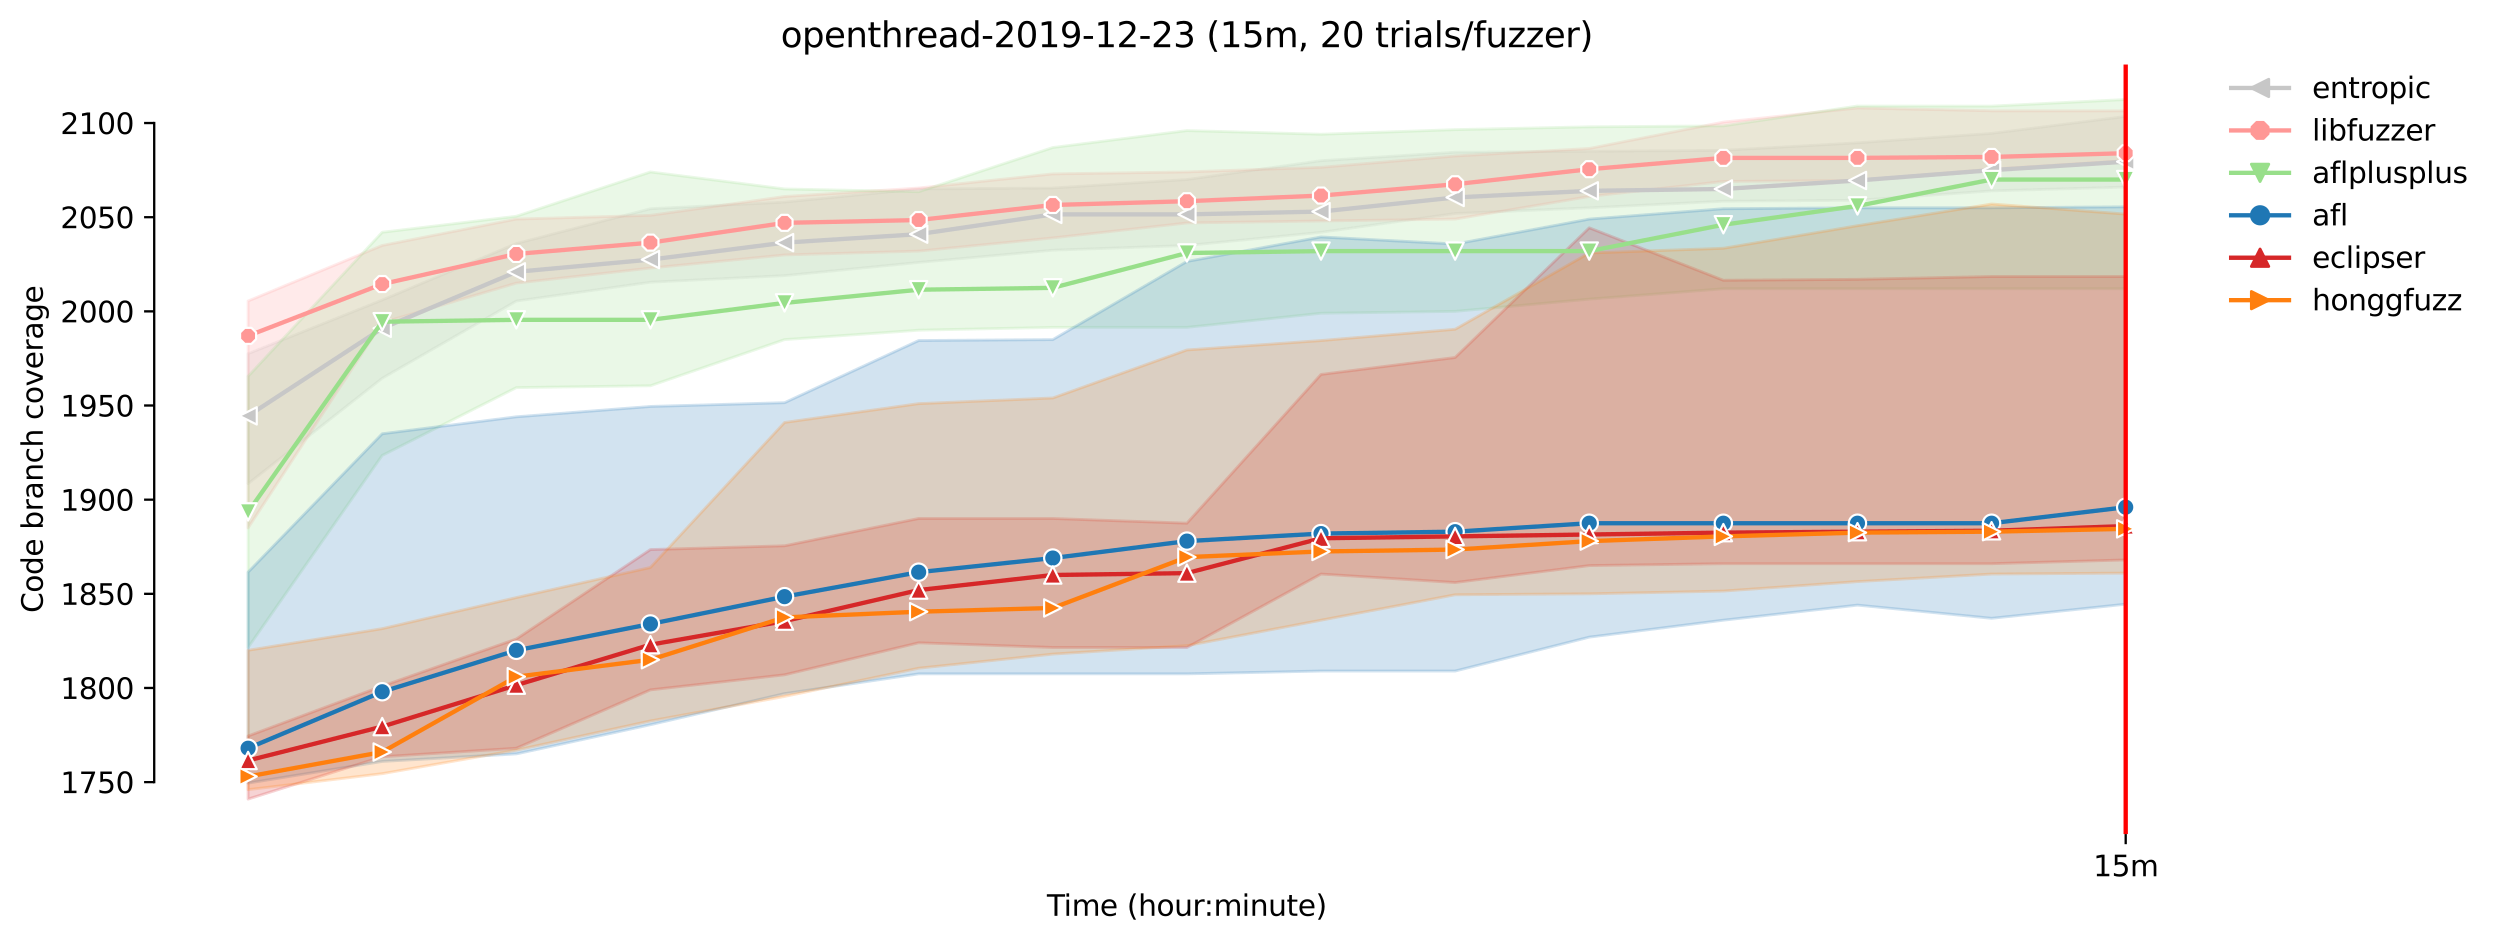 <?xml version="1.0" encoding="utf-8" standalone="no"?>
<!DOCTYPE svg PUBLIC "-//W3C//DTD SVG 1.1//EN"
  "http://www.w3.org/Graphics/SVG/1.1/DTD/svg11.dtd">
<svg xmlns:xlink="http://www.w3.org/1999/xlink" width="864.542pt" height="325.986pt" viewBox="0 0 864.542 325.986" xmlns="http://www.w3.org/2000/svg" version="1.1">
 <defs>
  <style type="text/css">*{stroke-linejoin: round; stroke-linecap: butt}</style>
 </defs>
 <g id="figure_1">
  <g id="patch_1">
   <path d="M 0 325.986 
L 864.542 325.986 
L 864.542 0 
L 0 0 
z
" style="fill: #ffffff"/>
  </g>
  <g id="axes_1">
   <g id="patch_2">
    <path d="M 53.328 288.43 
L 767.568 288.43 
L 767.568 22.318 
L 53.328 22.318 
z
" style="fill: #ffffff"/>
   </g>
   <g id="PolyCollection_1">
    <defs>
     <path id="mf6e9530d99" d="M 85.794 -203.661 
L 85.794 -158.728 
L 132.173 -195.195 
L 178.552 -221.886 
L 224.931 -228.406 
L 271.31 -230.685 
L 317.69 -235.244 
L 364.069 -239.476 
L 410.448 -241.104 
L 456.827 -245.663 
L 503.207 -252.175 
L 549.586 -254.128 
L 595.965 -256.408 
L 642.344 -256.733 
L 688.723 -259.989 
L 735.103 -261.292 
L 735.103 -285.711 
L 735.103 -285.711 
L 688.723 -279.859 
L 642.344 -276.595 
L 595.965 -273.99 
L 549.586 -273.664 
L 503.207 -273.339 
L 456.827 -270.408 
L 410.448 -263.896 
L 364.069 -260.966 
L 317.69 -260.64 
L 271.31 -256.082 
L 224.931 -253.803 
L 178.552 -241.756 
L 132.173 -222.22 
L 85.794 -203.661 
z
" style="stroke: #c7c7c7; stroke-opacity: 0.2"/>
    </defs>
    <g clip-path="url(#p9e9d6b8960)">
     <use xlink:href="#mf6e9530d99" x="0" y="325.986" style="fill: #c7c7c7; fill-opacity: 0.2; stroke: #c7c7c7; stroke-opacity: 0.2"/>
    </g>
   </g>
   <g id="PolyCollection_2">
    <defs>
     <path id="m460863fed3" d="M 85.794 -221.894 
L 85.794 -143.425 
L 132.173 -214.405 
L 178.552 -228.08 
L 224.931 -233.29 
L 271.31 -237.824 
L 317.69 -239.151 
L 364.069 -243.709 
L 410.448 -248.886 
L 456.827 -249.57 
L 503.207 -250.221 
L 549.586 -258.036 
L 595.965 -263.245 
L 642.344 -263.571 
L 688.723 -267.47 
L 735.103 -270.408 
L 735.103 -287.665 
L 735.103 -287.665 
L 688.723 -287.665 
L 642.344 -288.642 
L 595.965 -283.758 
L 549.586 -274.641 
L 503.207 -272.036 
L 456.827 -268.129 
L 410.448 -266.534 
L 364.069 -265.85 
L 317.69 -260.966 
L 271.31 -258.036 
L 224.931 -251.524 
L 178.552 -250.229 
L 132.173 -241.104 
L 85.794 -221.894 
z
" style="stroke: #ff9896; stroke-opacity: 0.2"/>
    </defs>
    <g clip-path="url(#p9e9d6b8960)">
     <use xlink:href="#m460863fed3" x="0" y="325.986" style="fill: #ff9896; fill-opacity: 0.2; stroke: #ff9896; stroke-opacity: 0.2"/>
    </g>
   </g>
   <g id="PolyCollection_3">
    <defs>
     <path id="mfec2f67735" d="M 85.794 -195.846 
L 85.794 -102.074 
L 132.173 -168.496 
L 178.552 -191.939 
L 224.931 -192.59 
L 271.31 -208.545 
L 317.69 -211.801 
L 364.069 -212.777 
L 410.448 -212.777 
L 456.827 -217.661 
L 503.207 -218.312 
L 549.586 -222.545 
L 595.965 -226.127 
L 642.344 -226.127 
L 688.723 -226.127 
L 735.103 -226.127 
L 735.103 -291.572 
L 735.103 -291.572 
L 688.723 -289.293 
L 642.344 -289.326 
L 595.965 -282.455 
L 549.586 -282.13 
L 503.207 -281.153 
L 456.827 -279.558 
L 410.448 -280.827 
L 364.069 -274.967 
L 317.69 -259.688 
L 271.31 -260.64 
L 224.931 -266.517 
L 178.552 -251.198 
L 132.173 -245.663 
L 85.794 -195.846 
z
" style="stroke: #98df8a; stroke-opacity: 0.2"/>
    </defs>
    <g clip-path="url(#p9e9d6b8960)">
     <use xlink:href="#mfec2f67735" x="0" y="325.986" style="fill: #98df8a; fill-opacity: 0.2; stroke: #98df8a; stroke-opacity: 0.2"/>
    </g>
   </g>
   <g id="PolyCollection_4">
    <defs>
     <path id="mc50b4b43ef" d="M 85.794 -128.122 
L 85.794 -55.187 
L 132.173 -62.676 
L 178.552 -65.281 
L 224.931 -75.375 
L 271.31 -86.119 
L 317.69 -92.957 
L 364.069 -92.957 
L 410.448 -92.957 
L 456.827 -93.934 
L 503.207 -93.934 
L 549.586 -105.655 
L 595.965 -111.516 
L 642.344 -116.726 
L 688.723 -112.167 
L 735.103 -117.051 
L 735.103 -254.454 
L 735.103 -254.454 
L 688.723 -254.128 
L 642.344 -254.128 
L 595.965 -253.803 
L 549.586 -250.221 
L 503.207 -241.593 
L 456.827 -244.035 
L 410.448 -235.569 
L 364.069 -208.545 
L 317.69 -208.219 
L 271.31 -186.729 
L 224.931 -185.427 
L 178.552 -181.845 
L 132.173 -175.985 
L 85.794 -128.122 
z
" style="stroke: #1f77b4; stroke-opacity: 0.2"/>
    </defs>
    <g clip-path="url(#p9e9d6b8960)">
     <use xlink:href="#mc50b4b43ef" x="0" y="325.986" style="fill: #1f77b4; fill-opacity: 0.2; stroke: #1f77b4; stroke-opacity: 0.2"/>
    </g>
   </g>
   <g id="PolyCollection_5">
    <defs>
     <path id="mc4f6986ff1" d="M 85.794 -71.467 
L 85.794 -49.652 
L 132.173 -64.304 
L 178.552 -67.235 
L 224.931 -87.422 
L 271.31 -92.631 
L 317.69 -103.702 
L 364.069 -102.074 
L 410.448 -102.074 
L 456.827 -127.47 
L 503.207 -124.54 
L 549.586 -130.401 
L 595.965 -131.052 
L 642.344 -131.052 
L 688.723 -131.052 
L 735.103 -132.354 
L 735.103 -230.36 
L 735.103 -230.36 
L 688.723 -230.36 
L 642.344 -229.383 
L 595.965 -229.057 
L 549.586 -247.209 
L 503.207 -202.358 
L 456.827 -196.497 
L 410.448 -145.053 
L 364.069 -146.681 
L 317.69 -146.681 
L 271.31 -137.238 
L 224.931 -135.936 
L 178.552 -105.004 
L 132.173 -88.724 
L 85.794 -71.467 
z
" style="stroke: #d62728; stroke-opacity: 0.2"/>
    </defs>
    <g clip-path="url(#p9e9d6b8960)">
     <use xlink:href="#mc4f6986ff1" x="0" y="325.986" style="fill: #d62728; fill-opacity: 0.2; stroke: #d62728; stroke-opacity: 0.2"/>
    </g>
   </g>
   <g id="PolyCollection_6">
    <defs>
     <path id="me8de37d89f" d="M 85.794 -101.097 
L 85.794 -52.908 
L 132.173 -58.443 
L 178.552 -66.575 
L 224.931 -76.677 
L 271.31 -85.143 
L 317.69 -94.91 
L 364.069 -99.794 
L 410.448 -102.709 
L 456.827 -111.516 
L 503.207 -120.307 
L 549.586 -120.633 
L 595.965 -121.585 
L 642.344 -124.866 
L 688.723 -127.47 
L 735.103 -127.796 
L 735.103 -251.939 
L 735.103 -251.939 
L 688.723 -255.431 
L 642.344 -247.942 
L 595.965 -240.128 
L 549.586 -238.5 
L 503.207 -212.126 
L 456.827 -208.219 
L 410.448 -204.963 
L 364.069 -188.357 
L 317.69 -186.404 
L 271.31 -179.892 
L 224.931 -129.75 
L 178.552 -119.33 
L 132.173 -108.586 
L 85.794 -101.097 
z
" style="stroke: #ff7f0e; stroke-opacity: 0.2"/>
    </defs>
    <g clip-path="url(#p9e9d6b8960)">
     <use xlink:href="#me8de37d89f" x="0" y="325.986" style="fill: #ff7f0e; fill-opacity: 0.2; stroke: #ff7f0e; stroke-opacity: 0.2"/>
    </g>
   </g>
   <g id="matplotlib.axis_1">
    <g id="xtick_1">
     <g id="line2d_1">
      <defs>
       <path id="m64b87bc27a" d="M 0 0 
L 0 3.5 
" style="stroke: #000000; stroke-width: 0.8"/>
      </defs>
      <g>
       <use xlink:href="#m64b87bc27a" x="735.103" y="288.43" style="stroke: #000000; stroke-width: 0.8"/>
      </g>
     </g>
     <g id="text_1">
      <!-- 15m -->
      <g transform="translate(723.87 303.029) scale(0.1 -0.1)">
       <defs>
        <path id="DejaVuSans-31" d="M 794 531 
L 1825 531 
L 1825 4091 
L 703 3866 
L 703 4441 
L 1819 4666 
L 2450 4666 
L 2450 531 
L 3481 531 
L 3481 0 
L 794 0 
L 794 531 
z
" transform="scale(0.016)"/>
        <path id="DejaVuSans-35" d="M 691 4666 
L 3169 4666 
L 3169 4134 
L 1269 4134 
L 1269 2991 
Q 1406 3038 1543 3061 
Q 1681 3084 1819 3084 
Q 2600 3084 3056 2656 
Q 3513 2228 3513 1497 
Q 3513 744 3044 326 
Q 2575 -91 1722 -91 
Q 1428 -91 1123 -41 
Q 819 9 494 109 
L 494 744 
Q 775 591 1075 516 
Q 1375 441 1709 441 
Q 2250 441 2565 725 
Q 2881 1009 2881 1497 
Q 2881 1984 2565 2268 
Q 2250 2553 1709 2553 
Q 1456 2553 1204 2497 
Q 953 2441 691 2322 
L 691 4666 
z
" transform="scale(0.016)"/>
        <path id="DejaVuSans-6d" d="M 3328 2828 
Q 3544 3216 3844 3400 
Q 4144 3584 4550 3584 
Q 5097 3584 5394 3201 
Q 5691 2819 5691 2113 
L 5691 0 
L 5113 0 
L 5113 2094 
Q 5113 2597 4934 2840 
Q 4756 3084 4391 3084 
Q 3944 3084 3684 2787 
Q 3425 2491 3425 1978 
L 3425 0 
L 2847 0 
L 2847 2094 
Q 2847 2600 2669 2842 
Q 2491 3084 2119 3084 
Q 1678 3084 1418 2786 
Q 1159 2488 1159 1978 
L 1159 0 
L 581 0 
L 581 3500 
L 1159 3500 
L 1159 2956 
Q 1356 3278 1631 3431 
Q 1906 3584 2284 3584 
Q 2666 3584 2933 3390 
Q 3200 3197 3328 2828 
z
" transform="scale(0.016)"/>
       </defs>
       <use xlink:href="#DejaVuSans-31"/>
       <use xlink:href="#DejaVuSans-35" x="63.623"/>
       <use xlink:href="#DejaVuSans-6d" x="127.246"/>
      </g>
     </g>
    </g>
    <g id="text_2">
     <!-- Time (hour:minute) -->
     <g transform="translate(362.041 316.707) scale(0.1 -0.1)">
      <defs>
       <path id="DejaVuSans-54" d="M -19 4666 
L 3928 4666 
L 3928 4134 
L 2272 4134 
L 2272 0 
L 1638 0 
L 1638 4134 
L -19 4134 
L -19 4666 
z
" transform="scale(0.016)"/>
       <path id="DejaVuSans-69" d="M 603 3500 
L 1178 3500 
L 1178 0 
L 603 0 
L 603 3500 
z
M 603 4863 
L 1178 4863 
L 1178 4134 
L 603 4134 
L 603 4863 
z
" transform="scale(0.016)"/>
       <path id="DejaVuSans-65" d="M 3597 1894 
L 3597 1613 
L 953 1613 
Q 991 1019 1311 708 
Q 1631 397 2203 397 
Q 2534 397 2845 478 
Q 3156 559 3463 722 
L 3463 178 
Q 3153 47 2828 -22 
Q 2503 -91 2169 -91 
Q 1331 -91 842 396 
Q 353 884 353 1716 
Q 353 2575 817 3079 
Q 1281 3584 2069 3584 
Q 2775 3584 3186 3129 
Q 3597 2675 3597 1894 
z
M 3022 2063 
Q 3016 2534 2758 2815 
Q 2500 3097 2075 3097 
Q 1594 3097 1305 2825 
Q 1016 2553 972 2059 
L 3022 2063 
z
" transform="scale(0.016)"/>
       <path id="DejaVuSans-20" transform="scale(0.016)"/>
       <path id="DejaVuSans-28" d="M 1984 4856 
Q 1566 4138 1362 3434 
Q 1159 2731 1159 2009 
Q 1159 1288 1364 580 
Q 1569 -128 1984 -844 
L 1484 -844 
Q 1016 -109 783 600 
Q 550 1309 550 2009 
Q 550 2706 781 3412 
Q 1013 4119 1484 4856 
L 1984 4856 
z
" transform="scale(0.016)"/>
       <path id="DejaVuSans-68" d="M 3513 2113 
L 3513 0 
L 2938 0 
L 2938 2094 
Q 2938 2591 2744 2837 
Q 2550 3084 2163 3084 
Q 1697 3084 1428 2787 
Q 1159 2491 1159 1978 
L 1159 0 
L 581 0 
L 581 4863 
L 1159 4863 
L 1159 2956 
Q 1366 3272 1645 3428 
Q 1925 3584 2291 3584 
Q 2894 3584 3203 3211 
Q 3513 2838 3513 2113 
z
" transform="scale(0.016)"/>
       <path id="DejaVuSans-6f" d="M 1959 3097 
Q 1497 3097 1228 2736 
Q 959 2375 959 1747 
Q 959 1119 1226 758 
Q 1494 397 1959 397 
Q 2419 397 2687 759 
Q 2956 1122 2956 1747 
Q 2956 2369 2687 2733 
Q 2419 3097 1959 3097 
z
M 1959 3584 
Q 2709 3584 3137 3096 
Q 3566 2609 3566 1747 
Q 3566 888 3137 398 
Q 2709 -91 1959 -91 
Q 1206 -91 779 398 
Q 353 888 353 1747 
Q 353 2609 779 3096 
Q 1206 3584 1959 3584 
z
" transform="scale(0.016)"/>
       <path id="DejaVuSans-75" d="M 544 1381 
L 544 3500 
L 1119 3500 
L 1119 1403 
Q 1119 906 1312 657 
Q 1506 409 1894 409 
Q 2359 409 2629 706 
Q 2900 1003 2900 1516 
L 2900 3500 
L 3475 3500 
L 3475 0 
L 2900 0 
L 2900 538 
Q 2691 219 2414 64 
Q 2138 -91 1772 -91 
Q 1169 -91 856 284 
Q 544 659 544 1381 
z
M 1991 3584 
L 1991 3584 
z
" transform="scale(0.016)"/>
       <path id="DejaVuSans-72" d="M 2631 2963 
Q 2534 3019 2420 3045 
Q 2306 3072 2169 3072 
Q 1681 3072 1420 2755 
Q 1159 2438 1159 1844 
L 1159 0 
L 581 0 
L 581 3500 
L 1159 3500 
L 1159 2956 
Q 1341 3275 1631 3429 
Q 1922 3584 2338 3584 
Q 2397 3584 2469 3576 
Q 2541 3569 2628 3553 
L 2631 2963 
z
" transform="scale(0.016)"/>
       <path id="DejaVuSans-3a" d="M 750 794 
L 1409 794 
L 1409 0 
L 750 0 
L 750 794 
z
M 750 3309 
L 1409 3309 
L 1409 2516 
L 750 2516 
L 750 3309 
z
" transform="scale(0.016)"/>
       <path id="DejaVuSans-6e" d="M 3513 2113 
L 3513 0 
L 2938 0 
L 2938 2094 
Q 2938 2591 2744 2837 
Q 2550 3084 2163 3084 
Q 1697 3084 1428 2787 
Q 1159 2491 1159 1978 
L 1159 0 
L 581 0 
L 581 3500 
L 1159 3500 
L 1159 2956 
Q 1366 3272 1645 3428 
Q 1925 3584 2291 3584 
Q 2894 3584 3203 3211 
Q 3513 2838 3513 2113 
z
" transform="scale(0.016)"/>
       <path id="DejaVuSans-74" d="M 1172 4494 
L 1172 3500 
L 2356 3500 
L 2356 3053 
L 1172 3053 
L 1172 1153 
Q 1172 725 1289 603 
Q 1406 481 1766 481 
L 2356 481 
L 2356 0 
L 1766 0 
Q 1100 0 847 248 
Q 594 497 594 1153 
L 594 3053 
L 172 3053 
L 172 3500 
L 594 3500 
L 594 4494 
L 1172 4494 
z
" transform="scale(0.016)"/>
       <path id="DejaVuSans-29" d="M 513 4856 
L 1013 4856 
Q 1481 4119 1714 3412 
Q 1947 2706 1947 2009 
Q 1947 1309 1714 600 
Q 1481 -109 1013 -844 
L 513 -844 
Q 928 -128 1133 580 
Q 1338 1288 1338 2009 
Q 1338 2731 1133 3434 
Q 928 4138 513 4856 
z
" transform="scale(0.016)"/>
      </defs>
      <use xlink:href="#DejaVuSans-54"/>
      <use xlink:href="#DejaVuSans-69" x="57.959"/>
      <use xlink:href="#DejaVuSans-6d" x="85.742"/>
      <use xlink:href="#DejaVuSans-65" x="183.154"/>
      <use xlink:href="#DejaVuSans-20" x="244.678"/>
      <use xlink:href="#DejaVuSans-28" x="276.465"/>
      <use xlink:href="#DejaVuSans-68" x="315.479"/>
      <use xlink:href="#DejaVuSans-6f" x="378.857"/>
      <use xlink:href="#DejaVuSans-75" x="440.039"/>
      <use xlink:href="#DejaVuSans-72" x="503.418"/>
      <use xlink:href="#DejaVuSans-3a" x="542.781"/>
      <use xlink:href="#DejaVuSans-6d" x="576.473"/>
      <use xlink:href="#DejaVuSans-69" x="673.885"/>
      <use xlink:href="#DejaVuSans-6e" x="701.668"/>
      <use xlink:href="#DejaVuSans-75" x="765.047"/>
      <use xlink:href="#DejaVuSans-74" x="828.426"/>
      <use xlink:href="#DejaVuSans-65" x="867.635"/>
      <use xlink:href="#DejaVuSans-29" x="929.158"/>
     </g>
    </g>
   </g>
   <g id="matplotlib.axis_2">
    <g id="ytick_1">
     <g id="line2d_2">
      <defs>
       <path id="m32d5baeb53" d="M 0 0 
L -3.5 0 
" style="stroke: #000000; stroke-width: 0.8"/>
      </defs>
      <g>
       <use xlink:href="#m32d5baeb53" x="53.328" y="270.473" style="stroke: #000000; stroke-width: 0.8"/>
      </g>
     </g>
     <g id="text_3">
      <!-- 1750 -->
      <g transform="translate(20.878 274.273) scale(0.1 -0.1)">
       <defs>
        <path id="DejaVuSans-37" d="M 525 4666 
L 3525 4666 
L 3525 4397 
L 1831 0 
L 1172 0 
L 2766 4134 
L 525 4134 
L 525 4666 
z
" transform="scale(0.016)"/>
        <path id="DejaVuSans-30" d="M 2034 4250 
Q 1547 4250 1301 3770 
Q 1056 3291 1056 2328 
Q 1056 1369 1301 889 
Q 1547 409 2034 409 
Q 2525 409 2770 889 
Q 3016 1369 3016 2328 
Q 3016 3291 2770 3770 
Q 2525 4250 2034 4250 
z
M 2034 4750 
Q 2819 4750 3233 4129 
Q 3647 3509 3647 2328 
Q 3647 1150 3233 529 
Q 2819 -91 2034 -91 
Q 1250 -91 836 529 
Q 422 1150 422 2328 
Q 422 3509 836 4129 
Q 1250 4750 2034 4750 
z
" transform="scale(0.016)"/>
       </defs>
       <use xlink:href="#DejaVuSans-31"/>
       <use xlink:href="#DejaVuSans-37" x="63.623"/>
       <use xlink:href="#DejaVuSans-35" x="127.246"/>
       <use xlink:href="#DejaVuSans-30" x="190.869"/>
      </g>
     </g>
    </g>
    <g id="ytick_2">
     <g id="line2d_3">
      <g>
       <use xlink:href="#m32d5baeb53" x="53.328" y="237.913" style="stroke: #000000; stroke-width: 0.8"/>
      </g>
     </g>
     <g id="text_4">
      <!-- 1800 -->
      <g transform="translate(20.878 241.713) scale(0.1 -0.1)">
       <defs>
        <path id="DejaVuSans-38" d="M 2034 2216 
Q 1584 2216 1326 1975 
Q 1069 1734 1069 1313 
Q 1069 891 1326 650 
Q 1584 409 2034 409 
Q 2484 409 2743 651 
Q 3003 894 3003 1313 
Q 3003 1734 2745 1975 
Q 2488 2216 2034 2216 
z
M 1403 2484 
Q 997 2584 770 2862 
Q 544 3141 544 3541 
Q 544 4100 942 4425 
Q 1341 4750 2034 4750 
Q 2731 4750 3128 4425 
Q 3525 4100 3525 3541 
Q 3525 3141 3298 2862 
Q 3072 2584 2669 2484 
Q 3125 2378 3379 2068 
Q 3634 1759 3634 1313 
Q 3634 634 3220 271 
Q 2806 -91 2034 -91 
Q 1263 -91 848 271 
Q 434 634 434 1313 
Q 434 1759 690 2068 
Q 947 2378 1403 2484 
z
M 1172 3481 
Q 1172 3119 1398 2916 
Q 1625 2713 2034 2713 
Q 2441 2713 2670 2916 
Q 2900 3119 2900 3481 
Q 2900 3844 2670 4047 
Q 2441 4250 2034 4250 
Q 1625 4250 1398 4047 
Q 1172 3844 1172 3481 
z
" transform="scale(0.016)"/>
       </defs>
       <use xlink:href="#DejaVuSans-31"/>
       <use xlink:href="#DejaVuSans-38" x="63.623"/>
       <use xlink:href="#DejaVuSans-30" x="127.246"/>
       <use xlink:href="#DejaVuSans-30" x="190.869"/>
      </g>
     </g>
    </g>
    <g id="ytick_3">
     <g id="line2d_4">
      <g>
       <use xlink:href="#m32d5baeb53" x="53.328" y="205.354" style="stroke: #000000; stroke-width: 0.8"/>
      </g>
     </g>
     <g id="text_5">
      <!-- 1850 -->
      <g transform="translate(20.878 209.153) scale(0.1 -0.1)">
       <use xlink:href="#DejaVuSans-31"/>
       <use xlink:href="#DejaVuSans-38" x="63.623"/>
       <use xlink:href="#DejaVuSans-35" x="127.246"/>
       <use xlink:href="#DejaVuSans-30" x="190.869"/>
      </g>
     </g>
    </g>
    <g id="ytick_4">
     <g id="line2d_5">
      <g>
       <use xlink:href="#m32d5baeb53" x="53.328" y="172.794" style="stroke: #000000; stroke-width: 0.8"/>
      </g>
     </g>
     <g id="text_6">
      <!-- 1900 -->
      <g transform="translate(20.878 176.593) scale(0.1 -0.1)">
       <defs>
        <path id="DejaVuSans-39" d="M 703 97 
L 703 672 
Q 941 559 1184 500 
Q 1428 441 1663 441 
Q 2288 441 2617 861 
Q 2947 1281 2994 2138 
Q 2813 1869 2534 1725 
Q 2256 1581 1919 1581 
Q 1219 1581 811 2004 
Q 403 2428 403 3163 
Q 403 3881 828 4315 
Q 1253 4750 1959 4750 
Q 2769 4750 3195 4129 
Q 3622 3509 3622 2328 
Q 3622 1225 3098 567 
Q 2575 -91 1691 -91 
Q 1453 -91 1209 -44 
Q 966 3 703 97 
z
M 1959 2075 
Q 2384 2075 2632 2365 
Q 2881 2656 2881 3163 
Q 2881 3666 2632 3958 
Q 2384 4250 1959 4250 
Q 1534 4250 1286 3958 
Q 1038 3666 1038 3163 
Q 1038 2656 1286 2365 
Q 1534 2075 1959 2075 
z
" transform="scale(0.016)"/>
       </defs>
       <use xlink:href="#DejaVuSans-31"/>
       <use xlink:href="#DejaVuSans-39" x="63.623"/>
       <use xlink:href="#DejaVuSans-30" x="127.246"/>
       <use xlink:href="#DejaVuSans-30" x="190.869"/>
      </g>
     </g>
    </g>
    <g id="ytick_5">
     <g id="line2d_6">
      <g>
       <use xlink:href="#m32d5baeb53" x="53.328" y="140.234" style="stroke: #000000; stroke-width: 0.8"/>
      </g>
     </g>
     <g id="text_7">
      <!-- 1950 -->
      <g transform="translate(20.878 144.033) scale(0.1 -0.1)">
       <use xlink:href="#DejaVuSans-31"/>
       <use xlink:href="#DejaVuSans-39" x="63.623"/>
       <use xlink:href="#DejaVuSans-35" x="127.246"/>
       <use xlink:href="#DejaVuSans-30" x="190.869"/>
      </g>
     </g>
    </g>
    <g id="ytick_6">
     <g id="line2d_7">
      <g>
       <use xlink:href="#m32d5baeb53" x="53.328" y="107.674" style="stroke: #000000; stroke-width: 0.8"/>
      </g>
     </g>
     <g id="text_8">
      <!-- 2000 -->
      <g transform="translate(20.878 111.473) scale(0.1 -0.1)">
       <defs>
        <path id="DejaVuSans-32" d="M 1228 531 
L 3431 531 
L 3431 0 
L 469 0 
L 469 531 
Q 828 903 1448 1529 
Q 2069 2156 2228 2338 
Q 2531 2678 2651 2914 
Q 2772 3150 2772 3378 
Q 2772 3750 2511 3984 
Q 2250 4219 1831 4219 
Q 1534 4219 1204 4116 
Q 875 4013 500 3803 
L 500 4441 
Q 881 4594 1212 4672 
Q 1544 4750 1819 4750 
Q 2544 4750 2975 4387 
Q 3406 4025 3406 3419 
Q 3406 3131 3298 2873 
Q 3191 2616 2906 2266 
Q 2828 2175 2409 1742 
Q 1991 1309 1228 531 
z
" transform="scale(0.016)"/>
       </defs>
       <use xlink:href="#DejaVuSans-32"/>
       <use xlink:href="#DejaVuSans-30" x="63.623"/>
       <use xlink:href="#DejaVuSans-30" x="127.246"/>
       <use xlink:href="#DejaVuSans-30" x="190.869"/>
      </g>
     </g>
    </g>
    <g id="ytick_7">
     <g id="line2d_8">
      <g>
       <use xlink:href="#m32d5baeb53" x="53.328" y="75.114" style="stroke: #000000; stroke-width: 0.8"/>
      </g>
     </g>
     <g id="text_9">
      <!-- 2050 -->
      <g transform="translate(20.878 78.913) scale(0.1 -0.1)">
       <use xlink:href="#DejaVuSans-32"/>
       <use xlink:href="#DejaVuSans-30" x="63.623"/>
       <use xlink:href="#DejaVuSans-35" x="127.246"/>
       <use xlink:href="#DejaVuSans-30" x="190.869"/>
      </g>
     </g>
    </g>
    <g id="ytick_8">
     <g id="line2d_9">
      <g>
       <use xlink:href="#m32d5baeb53" x="53.328" y="42.554" style="stroke: #000000; stroke-width: 0.8"/>
      </g>
     </g>
     <g id="text_10">
      <!-- 2100 -->
      <g transform="translate(20.878 46.353) scale(0.1 -0.1)">
       <use xlink:href="#DejaVuSans-32"/>
       <use xlink:href="#DejaVuSans-31" x="63.623"/>
       <use xlink:href="#DejaVuSans-30" x="127.246"/>
       <use xlink:href="#DejaVuSans-30" x="190.869"/>
      </g>
     </g>
    </g>
    <g id="text_11">
     <!-- Code branch coverage -->
     <g transform="translate(14.798 211.949) rotate(-90) scale(0.1 -0.1)">
      <defs>
       <path id="DejaVuSans-43" d="M 4122 4306 
L 4122 3641 
Q 3803 3938 3442 4084 
Q 3081 4231 2675 4231 
Q 1875 4231 1450 3742 
Q 1025 3253 1025 2328 
Q 1025 1406 1450 917 
Q 1875 428 2675 428 
Q 3081 428 3442 575 
Q 3803 722 4122 1019 
L 4122 359 
Q 3791 134 3420 21 
Q 3050 -91 2638 -91 
Q 1578 -91 968 557 
Q 359 1206 359 2328 
Q 359 3453 968 4101 
Q 1578 4750 2638 4750 
Q 3056 4750 3426 4639 
Q 3797 4528 4122 4306 
z
" transform="scale(0.016)"/>
       <path id="DejaVuSans-64" d="M 2906 2969 
L 2906 4863 
L 3481 4863 
L 3481 0 
L 2906 0 
L 2906 525 
Q 2725 213 2448 61 
Q 2172 -91 1784 -91 
Q 1150 -91 751 415 
Q 353 922 353 1747 
Q 353 2572 751 3078 
Q 1150 3584 1784 3584 
Q 2172 3584 2448 3432 
Q 2725 3281 2906 2969 
z
M 947 1747 
Q 947 1113 1208 752 
Q 1469 391 1925 391 
Q 2381 391 2643 752 
Q 2906 1113 2906 1747 
Q 2906 2381 2643 2742 
Q 2381 3103 1925 3103 
Q 1469 3103 1208 2742 
Q 947 2381 947 1747 
z
" transform="scale(0.016)"/>
       <path id="DejaVuSans-62" d="M 3116 1747 
Q 3116 2381 2855 2742 
Q 2594 3103 2138 3103 
Q 1681 3103 1420 2742 
Q 1159 2381 1159 1747 
Q 1159 1113 1420 752 
Q 1681 391 2138 391 
Q 2594 391 2855 752 
Q 3116 1113 3116 1747 
z
M 1159 2969 
Q 1341 3281 1617 3432 
Q 1894 3584 2278 3584 
Q 2916 3584 3314 3078 
Q 3713 2572 3713 1747 
Q 3713 922 3314 415 
Q 2916 -91 2278 -91 
Q 1894 -91 1617 61 
Q 1341 213 1159 525 
L 1159 0 
L 581 0 
L 581 4863 
L 1159 4863 
L 1159 2969 
z
" transform="scale(0.016)"/>
       <path id="DejaVuSans-61" d="M 2194 1759 
Q 1497 1759 1228 1600 
Q 959 1441 959 1056 
Q 959 750 1161 570 
Q 1363 391 1709 391 
Q 2188 391 2477 730 
Q 2766 1069 2766 1631 
L 2766 1759 
L 2194 1759 
z
M 3341 1997 
L 3341 0 
L 2766 0 
L 2766 531 
Q 2569 213 2275 61 
Q 1981 -91 1556 -91 
Q 1019 -91 701 211 
Q 384 513 384 1019 
Q 384 1609 779 1909 
Q 1175 2209 1959 2209 
L 2766 2209 
L 2766 2266 
Q 2766 2663 2505 2880 
Q 2244 3097 1772 3097 
Q 1472 3097 1187 3025 
Q 903 2953 641 2809 
L 641 3341 
Q 956 3463 1253 3523 
Q 1550 3584 1831 3584 
Q 2591 3584 2966 3190 
Q 3341 2797 3341 1997 
z
" transform="scale(0.016)"/>
       <path id="DejaVuSans-63" d="M 3122 3366 
L 3122 2828 
Q 2878 2963 2633 3030 
Q 2388 3097 2138 3097 
Q 1578 3097 1268 2742 
Q 959 2388 959 1747 
Q 959 1106 1268 751 
Q 1578 397 2138 397 
Q 2388 397 2633 464 
Q 2878 531 3122 666 
L 3122 134 
Q 2881 22 2623 -34 
Q 2366 -91 2075 -91 
Q 1284 -91 818 406 
Q 353 903 353 1747 
Q 353 2603 823 3093 
Q 1294 3584 2113 3584 
Q 2378 3584 2631 3529 
Q 2884 3475 3122 3366 
z
" transform="scale(0.016)"/>
       <path id="DejaVuSans-76" d="M 191 3500 
L 800 3500 
L 1894 563 
L 2988 3500 
L 3597 3500 
L 2284 0 
L 1503 0 
L 191 3500 
z
" transform="scale(0.016)"/>
       <path id="DejaVuSans-67" d="M 2906 1791 
Q 2906 2416 2648 2759 
Q 2391 3103 1925 3103 
Q 1463 3103 1205 2759 
Q 947 2416 947 1791 
Q 947 1169 1205 825 
Q 1463 481 1925 481 
Q 2391 481 2648 825 
Q 2906 1169 2906 1791 
z
M 3481 434 
Q 3481 -459 3084 -895 
Q 2688 -1331 1869 -1331 
Q 1566 -1331 1297 -1286 
Q 1028 -1241 775 -1147 
L 775 -588 
Q 1028 -725 1275 -790 
Q 1522 -856 1778 -856 
Q 2344 -856 2625 -561 
Q 2906 -266 2906 331 
L 2906 616 
Q 2728 306 2450 153 
Q 2172 0 1784 0 
Q 1141 0 747 490 
Q 353 981 353 1791 
Q 353 2603 747 3093 
Q 1141 3584 1784 3584 
Q 2172 3584 2450 3431 
Q 2728 3278 2906 2969 
L 2906 3500 
L 3481 3500 
L 3481 434 
z
" transform="scale(0.016)"/>
      </defs>
      <use xlink:href="#DejaVuSans-43"/>
      <use xlink:href="#DejaVuSans-6f" x="69.824"/>
      <use xlink:href="#DejaVuSans-64" x="131.006"/>
      <use xlink:href="#DejaVuSans-65" x="194.482"/>
      <use xlink:href="#DejaVuSans-20" x="256.006"/>
      <use xlink:href="#DejaVuSans-62" x="287.793"/>
      <use xlink:href="#DejaVuSans-72" x="351.27"/>
      <use xlink:href="#DejaVuSans-61" x="392.383"/>
      <use xlink:href="#DejaVuSans-6e" x="453.662"/>
      <use xlink:href="#DejaVuSans-63" x="517.041"/>
      <use xlink:href="#DejaVuSans-68" x="572.021"/>
      <use xlink:href="#DejaVuSans-20" x="635.4"/>
      <use xlink:href="#DejaVuSans-63" x="667.188"/>
      <use xlink:href="#DejaVuSans-6f" x="722.168"/>
      <use xlink:href="#DejaVuSans-76" x="783.35"/>
      <use xlink:href="#DejaVuSans-65" x="842.529"/>
      <use xlink:href="#DejaVuSans-72" x="904.053"/>
      <use xlink:href="#DejaVuSans-61" x="945.166"/>
      <use xlink:href="#DejaVuSans-67" x="1006.445"/>
      <use xlink:href="#DejaVuSans-65" x="1069.922"/>
     </g>
    </g>
   </g>
   <g id="line2d_10">
    <path d="M 85.794 143.815 
L 132.173 113.535 
L 178.552 93.999 
L 224.931 89.766 
L 271.31 83.905 
L 317.69 80.975 
L 364.069 74.137 
L 410.448 74.137 
L 456.827 73.16 
L 503.207 68.276 
L 549.586 65.997 
L 595.965 65.346 
L 642.344 62.416 
L 688.723 58.834 
L 735.103 55.904 
" clip-path="url(#p9e9d6b8960)" style="fill: none; stroke: #c7c7c7; stroke-width: 1.5; stroke-linecap: square"/>
    <defs>
     <path id="med18a100f6" d="M -3 -0 
L 3 3 
L 3 -3 
z
" style="stroke: #ffffff; stroke-width: 0.75; stroke-linejoin: miter"/>
    </defs>
    <g clip-path="url(#p9e9d6b8960)">
     <use xlink:href="#med18a100f6" x="85.794" y="143.815" style="fill: #c7c7c7; stroke: #ffffff; stroke-width: 0.75; stroke-linejoin: miter"/>
     <use xlink:href="#med18a100f6" x="132.173" y="113.535" style="fill: #c7c7c7; stroke: #ffffff; stroke-width: 0.75; stroke-linejoin: miter"/>
     <use xlink:href="#med18a100f6" x="178.552" y="93.999" style="fill: #c7c7c7; stroke: #ffffff; stroke-width: 0.75; stroke-linejoin: miter"/>
     <use xlink:href="#med18a100f6" x="224.931" y="89.766" style="fill: #c7c7c7; stroke: #ffffff; stroke-width: 0.75; stroke-linejoin: miter"/>
     <use xlink:href="#med18a100f6" x="271.31" y="83.905" style="fill: #c7c7c7; stroke: #ffffff; stroke-width: 0.75; stroke-linejoin: miter"/>
     <use xlink:href="#med18a100f6" x="317.69" y="80.975" style="fill: #c7c7c7; stroke: #ffffff; stroke-width: 0.75; stroke-linejoin: miter"/>
     <use xlink:href="#med18a100f6" x="364.069" y="74.137" style="fill: #c7c7c7; stroke: #ffffff; stroke-width: 0.75; stroke-linejoin: miter"/>
     <use xlink:href="#med18a100f6" x="410.448" y="74.137" style="fill: #c7c7c7; stroke: #ffffff; stroke-width: 0.75; stroke-linejoin: miter"/>
     <use xlink:href="#med18a100f6" x="456.827" y="73.16" style="fill: #c7c7c7; stroke: #ffffff; stroke-width: 0.75; stroke-linejoin: miter"/>
     <use xlink:href="#med18a100f6" x="503.207" y="68.276" style="fill: #c7c7c7; stroke: #ffffff; stroke-width: 0.75; stroke-linejoin: miter"/>
     <use xlink:href="#med18a100f6" x="549.586" y="65.997" style="fill: #c7c7c7; stroke: #ffffff; stroke-width: 0.75; stroke-linejoin: miter"/>
     <use xlink:href="#med18a100f6" x="595.965" y="65.346" style="fill: #c7c7c7; stroke: #ffffff; stroke-width: 0.75; stroke-linejoin: miter"/>
     <use xlink:href="#med18a100f6" x="642.344" y="62.416" style="fill: #c7c7c7; stroke: #ffffff; stroke-width: 0.75; stroke-linejoin: miter"/>
     <use xlink:href="#med18a100f6" x="688.723" y="58.834" style="fill: #c7c7c7; stroke: #ffffff; stroke-width: 0.75; stroke-linejoin: miter"/>
     <use xlink:href="#med18a100f6" x="735.103" y="55.904" style="fill: #c7c7c7; stroke: #ffffff; stroke-width: 0.75; stroke-linejoin: miter"/>
    </g>
   </g>
   <g id="line2d_11">
    <path d="M 85.794 116.139 
L 132.173 98.232 
L 178.552 87.812 
L 224.931 83.905 
L 271.31 77.068 
L 317.69 76.091 
L 364.069 70.881 
L 410.448 69.579 
L 456.827 67.625 
L 503.207 63.718 
L 549.586 58.508 
L 595.965 54.601 
L 642.344 54.601 
L 688.723 54.276 
L 735.103 52.973 
" clip-path="url(#p9e9d6b8960)" style="fill: none; stroke: #ff9896; stroke-width: 1.5; stroke-linecap: square"/>
    <defs>
     <path id="m6fcd3603ac" d="M -1.148 -2.772 
L -2.772 -1.148 
L -2.772 1.148 
L -1.148 2.772 
L 1.148 2.772 
L 2.772 1.148 
L 2.772 -1.148 
L 1.148 -2.772 
z
" style="stroke: #ffffff; stroke-width: 0.75; stroke-linejoin: miter"/>
    </defs>
    <g clip-path="url(#p9e9d6b8960)">
     <use xlink:href="#m6fcd3603ac" x="85.794" y="116.139" style="fill: #ff9896; stroke: #ffffff; stroke-width: 0.75; stroke-linejoin: miter"/>
     <use xlink:href="#m6fcd3603ac" x="132.173" y="98.232" style="fill: #ff9896; stroke: #ffffff; stroke-width: 0.75; stroke-linejoin: miter"/>
     <use xlink:href="#m6fcd3603ac" x="178.552" y="87.812" style="fill: #ff9896; stroke: #ffffff; stroke-width: 0.75; stroke-linejoin: miter"/>
     <use xlink:href="#m6fcd3603ac" x="224.931" y="83.905" style="fill: #ff9896; stroke: #ffffff; stroke-width: 0.75; stroke-linejoin: miter"/>
     <use xlink:href="#m6fcd3603ac" x="271.31" y="77.068" style="fill: #ff9896; stroke: #ffffff; stroke-width: 0.75; stroke-linejoin: miter"/>
     <use xlink:href="#m6fcd3603ac" x="317.69" y="76.091" style="fill: #ff9896; stroke: #ffffff; stroke-width: 0.75; stroke-linejoin: miter"/>
     <use xlink:href="#m6fcd3603ac" x="364.069" y="70.881" style="fill: #ff9896; stroke: #ffffff; stroke-width: 0.75; stroke-linejoin: miter"/>
     <use xlink:href="#m6fcd3603ac" x="410.448" y="69.579" style="fill: #ff9896; stroke: #ffffff; stroke-width: 0.75; stroke-linejoin: miter"/>
     <use xlink:href="#m6fcd3603ac" x="456.827" y="67.625" style="fill: #ff9896; stroke: #ffffff; stroke-width: 0.75; stroke-linejoin: miter"/>
     <use xlink:href="#m6fcd3603ac" x="503.207" y="63.718" style="fill: #ff9896; stroke: #ffffff; stroke-width: 0.75; stroke-linejoin: miter"/>
     <use xlink:href="#m6fcd3603ac" x="549.586" y="58.508" style="fill: #ff9896; stroke: #ffffff; stroke-width: 0.75; stroke-linejoin: miter"/>
     <use xlink:href="#m6fcd3603ac" x="595.965" y="54.601" style="fill: #ff9896; stroke: #ffffff; stroke-width: 0.75; stroke-linejoin: miter"/>
     <use xlink:href="#m6fcd3603ac" x="642.344" y="54.601" style="fill: #ff9896; stroke: #ffffff; stroke-width: 0.75; stroke-linejoin: miter"/>
     <use xlink:href="#m6fcd3603ac" x="688.723" y="54.276" style="fill: #ff9896; stroke: #ffffff; stroke-width: 0.75; stroke-linejoin: miter"/>
     <use xlink:href="#m6fcd3603ac" x="735.103" y="52.973" style="fill: #ff9896; stroke: #ffffff; stroke-width: 0.75; stroke-linejoin: miter"/>
    </g>
   </g>
   <g id="line2d_12">
    <path d="M 85.794 177.026 
L 132.173 111.255 
L 178.552 110.604 
L 224.931 110.604 
L 271.31 104.743 
L 317.69 100.185 
L 364.069 99.534 
L 410.448 87.487 
L 456.827 86.836 
L 503.207 86.836 
L 549.586 86.836 
L 595.965 77.719 
L 642.344 71.207 
L 688.723 62.09 
L 735.103 62.09 
" clip-path="url(#p9e9d6b8960)" style="fill: none; stroke: #98df8a; stroke-width: 1.5; stroke-linecap: square"/>
    <defs>
     <path id="m3a43cb055c" d="M -0 3 
L 3 -3 
L -3 -3 
z
" style="stroke: #ffffff; stroke-width: 0.75; stroke-linejoin: miter"/>
    </defs>
    <g clip-path="url(#p9e9d6b8960)">
     <use xlink:href="#m3a43cb055c" x="85.794" y="177.026" style="fill: #98df8a; stroke: #ffffff; stroke-width: 0.75; stroke-linejoin: miter"/>
     <use xlink:href="#m3a43cb055c" x="132.173" y="111.255" style="fill: #98df8a; stroke: #ffffff; stroke-width: 0.75; stroke-linejoin: miter"/>
     <use xlink:href="#m3a43cb055c" x="178.552" y="110.604" style="fill: #98df8a; stroke: #ffffff; stroke-width: 0.75; stroke-linejoin: miter"/>
     <use xlink:href="#m3a43cb055c" x="224.931" y="110.604" style="fill: #98df8a; stroke: #ffffff; stroke-width: 0.75; stroke-linejoin: miter"/>
     <use xlink:href="#m3a43cb055c" x="271.31" y="104.743" style="fill: #98df8a; stroke: #ffffff; stroke-width: 0.75; stroke-linejoin: miter"/>
     <use xlink:href="#m3a43cb055c" x="317.69" y="100.185" style="fill: #98df8a; stroke: #ffffff; stroke-width: 0.75; stroke-linejoin: miter"/>
     <use xlink:href="#m3a43cb055c" x="364.069" y="99.534" style="fill: #98df8a; stroke: #ffffff; stroke-width: 0.75; stroke-linejoin: miter"/>
     <use xlink:href="#m3a43cb055c" x="410.448" y="87.487" style="fill: #98df8a; stroke: #ffffff; stroke-width: 0.75; stroke-linejoin: miter"/>
     <use xlink:href="#m3a43cb055c" x="456.827" y="86.836" style="fill: #98df8a; stroke: #ffffff; stroke-width: 0.75; stroke-linejoin: miter"/>
     <use xlink:href="#m3a43cb055c" x="503.207" y="86.836" style="fill: #98df8a; stroke: #ffffff; stroke-width: 0.75; stroke-linejoin: miter"/>
     <use xlink:href="#m3a43cb055c" x="549.586" y="86.836" style="fill: #98df8a; stroke: #ffffff; stroke-width: 0.75; stroke-linejoin: miter"/>
     <use xlink:href="#m3a43cb055c" x="595.965" y="77.719" style="fill: #98df8a; stroke: #ffffff; stroke-width: 0.75; stroke-linejoin: miter"/>
     <use xlink:href="#m3a43cb055c" x="642.344" y="71.207" style="fill: #98df8a; stroke: #ffffff; stroke-width: 0.75; stroke-linejoin: miter"/>
     <use xlink:href="#m3a43cb055c" x="688.723" y="62.09" style="fill: #98df8a; stroke: #ffffff; stroke-width: 0.75; stroke-linejoin: miter"/>
     <use xlink:href="#m3a43cb055c" x="735.103" y="62.09" style="fill: #98df8a; stroke: #ffffff; stroke-width: 0.75; stroke-linejoin: miter"/>
    </g>
   </g>
   <g id="line2d_13">
    <path d="M 85.794 258.752 
L 132.173 239.216 
L 178.552 224.889 
L 224.931 215.773 
L 271.31 206.33 
L 317.69 197.865 
L 364.069 192.981 
L 410.448 187.12 
L 456.827 184.515 
L 503.207 183.864 
L 549.586 180.934 
L 595.965 180.934 
L 642.344 180.934 
L 688.723 180.934 
L 735.103 175.398 
" clip-path="url(#p9e9d6b8960)" style="fill: none; stroke: #1f77b4; stroke-width: 1.5; stroke-linecap: square"/>
    <defs>
     <path id="mff9e2ee6ba" d="M 0 3 
C 0.796 3 1.559 2.684 2.121 2.121 
C 2.684 1.559 3 0.796 3 0 
C 3 -0.796 2.684 -1.559 2.121 -2.121 
C 1.559 -2.684 0.796 -3 0 -3 
C -0.796 -3 -1.559 -2.684 -2.121 -2.121 
C -2.684 -1.559 -3 -0.796 -3 0 
C -3 0.796 -2.684 1.559 -2.121 2.121 
C -1.559 2.684 -0.796 3 0 3 
z
" style="stroke: #ffffff; stroke-width: 0.75"/>
    </defs>
    <g clip-path="url(#p9e9d6b8960)">
     <use xlink:href="#mff9e2ee6ba" x="85.794" y="258.752" style="fill: #1f77b4; stroke: #ffffff; stroke-width: 0.75"/>
     <use xlink:href="#mff9e2ee6ba" x="132.173" y="239.216" style="fill: #1f77b4; stroke: #ffffff; stroke-width: 0.75"/>
     <use xlink:href="#mff9e2ee6ba" x="178.552" y="224.889" style="fill: #1f77b4; stroke: #ffffff; stroke-width: 0.75"/>
     <use xlink:href="#mff9e2ee6ba" x="224.931" y="215.773" style="fill: #1f77b4; stroke: #ffffff; stroke-width: 0.75"/>
     <use xlink:href="#mff9e2ee6ba" x="271.31" y="206.33" style="fill: #1f77b4; stroke: #ffffff; stroke-width: 0.75"/>
     <use xlink:href="#mff9e2ee6ba" x="317.69" y="197.865" style="fill: #1f77b4; stroke: #ffffff; stroke-width: 0.75"/>
     <use xlink:href="#mff9e2ee6ba" x="364.069" y="192.981" style="fill: #1f77b4; stroke: #ffffff; stroke-width: 0.75"/>
     <use xlink:href="#mff9e2ee6ba" x="410.448" y="187.12" style="fill: #1f77b4; stroke: #ffffff; stroke-width: 0.75"/>
     <use xlink:href="#mff9e2ee6ba" x="456.827" y="184.515" style="fill: #1f77b4; stroke: #ffffff; stroke-width: 0.75"/>
     <use xlink:href="#mff9e2ee6ba" x="503.207" y="183.864" style="fill: #1f77b4; stroke: #ffffff; stroke-width: 0.75"/>
     <use xlink:href="#mff9e2ee6ba" x="549.586" y="180.934" style="fill: #1f77b4; stroke: #ffffff; stroke-width: 0.75"/>
     <use xlink:href="#mff9e2ee6ba" x="595.965" y="180.934" style="fill: #1f77b4; stroke: #ffffff; stroke-width: 0.75"/>
     <use xlink:href="#mff9e2ee6ba" x="642.344" y="180.934" style="fill: #1f77b4; stroke: #ffffff; stroke-width: 0.75"/>
     <use xlink:href="#mff9e2ee6ba" x="688.723" y="180.934" style="fill: #1f77b4; stroke: #ffffff; stroke-width: 0.75"/>
     <use xlink:href="#mff9e2ee6ba" x="735.103" y="175.398" style="fill: #1f77b4; stroke: #ffffff; stroke-width: 0.75"/>
    </g>
   </g>
   <g id="line2d_14">
    <path d="M 85.794 262.985 
L 132.173 251.263 
L 178.552 236.937 
L 224.931 222.936 
L 271.31 214.796 
L 317.69 204.051 
L 364.069 198.842 
L 410.448 198.19 
L 456.827 186.143 
L 503.207 185.492 
L 549.586 184.841 
L 595.965 184.19 
L 642.344 183.864 
L 688.723 183.538 
L 735.103 181.91 
" clip-path="url(#p9e9d6b8960)" style="fill: none; stroke: #d62728; stroke-width: 1.5; stroke-linecap: square"/>
    <defs>
     <path id="m205d074edc" d="M 0 -3 
L -3 3 
L 3 3 
z
" style="stroke: #ffffff; stroke-width: 0.75; stroke-linejoin: miter"/>
    </defs>
    <g clip-path="url(#p9e9d6b8960)">
     <use xlink:href="#m205d074edc" x="85.794" y="262.985" style="fill: #d62728; stroke: #ffffff; stroke-width: 0.75; stroke-linejoin: miter"/>
     <use xlink:href="#m205d074edc" x="132.173" y="251.263" style="fill: #d62728; stroke: #ffffff; stroke-width: 0.75; stroke-linejoin: miter"/>
     <use xlink:href="#m205d074edc" x="178.552" y="236.937" style="fill: #d62728; stroke: #ffffff; stroke-width: 0.75; stroke-linejoin: miter"/>
     <use xlink:href="#m205d074edc" x="224.931" y="222.936" style="fill: #d62728; stroke: #ffffff; stroke-width: 0.75; stroke-linejoin: miter"/>
     <use xlink:href="#m205d074edc" x="271.31" y="214.796" style="fill: #d62728; stroke: #ffffff; stroke-width: 0.75; stroke-linejoin: miter"/>
     <use xlink:href="#m205d074edc" x="317.69" y="204.051" style="fill: #d62728; stroke: #ffffff; stroke-width: 0.75; stroke-linejoin: miter"/>
     <use xlink:href="#m205d074edc" x="364.069" y="198.842" style="fill: #d62728; stroke: #ffffff; stroke-width: 0.75; stroke-linejoin: miter"/>
     <use xlink:href="#m205d074edc" x="410.448" y="198.19" style="fill: #d62728; stroke: #ffffff; stroke-width: 0.75; stroke-linejoin: miter"/>
     <use xlink:href="#m205d074edc" x="456.827" y="186.143" style="fill: #d62728; stroke: #ffffff; stroke-width: 0.75; stroke-linejoin: miter"/>
     <use xlink:href="#m205d074edc" x="503.207" y="185.492" style="fill: #d62728; stroke: #ffffff; stroke-width: 0.75; stroke-linejoin: miter"/>
     <use xlink:href="#m205d074edc" x="549.586" y="184.841" style="fill: #d62728; stroke: #ffffff; stroke-width: 0.75; stroke-linejoin: miter"/>
     <use xlink:href="#m205d074edc" x="595.965" y="184.19" style="fill: #d62728; stroke: #ffffff; stroke-width: 0.75; stroke-linejoin: miter"/>
     <use xlink:href="#m205d074edc" x="642.344" y="183.864" style="fill: #d62728; stroke: #ffffff; stroke-width: 0.75; stroke-linejoin: miter"/>
     <use xlink:href="#m205d074edc" x="688.723" y="183.538" style="fill: #d62728; stroke: #ffffff; stroke-width: 0.75; stroke-linejoin: miter"/>
     <use xlink:href="#m205d074edc" x="735.103" y="181.91" style="fill: #d62728; stroke: #ffffff; stroke-width: 0.75; stroke-linejoin: miter"/>
    </g>
   </g>
   <g id="line2d_15">
    <path d="M 85.794 268.52 
L 132.173 260.054 
L 178.552 234.006 
L 224.931 228.145 
L 271.31 213.494 
L 317.69 211.54 
L 364.069 210.238 
L 410.448 192.655 
L 456.827 190.702 
L 503.207 190.05 
L 549.586 187.12 
L 595.965 185.492 
L 642.344 184.19 
L 688.723 183.864 
L 735.103 182.887 
" clip-path="url(#p9e9d6b8960)" style="fill: none; stroke: #ff7f0e; stroke-width: 1.5; stroke-linecap: square"/>
    <defs>
     <path id="mc0563e81f0" d="M 3 0 
L -3 -3 
L -3 3 
z
" style="stroke: #ffffff; stroke-width: 0.75; stroke-linejoin: miter"/>
    </defs>
    <g clip-path="url(#p9e9d6b8960)">
     <use xlink:href="#mc0563e81f0" x="85.794" y="268.52" style="fill: #ff7f0e; stroke: #ffffff; stroke-width: 0.75; stroke-linejoin: miter"/>
     <use xlink:href="#mc0563e81f0" x="132.173" y="260.054" style="fill: #ff7f0e; stroke: #ffffff; stroke-width: 0.75; stroke-linejoin: miter"/>
     <use xlink:href="#mc0563e81f0" x="178.552" y="234.006" style="fill: #ff7f0e; stroke: #ffffff; stroke-width: 0.75; stroke-linejoin: miter"/>
     <use xlink:href="#mc0563e81f0" x="224.931" y="228.145" style="fill: #ff7f0e; stroke: #ffffff; stroke-width: 0.75; stroke-linejoin: miter"/>
     <use xlink:href="#mc0563e81f0" x="271.31" y="213.494" style="fill: #ff7f0e; stroke: #ffffff; stroke-width: 0.75; stroke-linejoin: miter"/>
     <use xlink:href="#mc0563e81f0" x="317.69" y="211.54" style="fill: #ff7f0e; stroke: #ffffff; stroke-width: 0.75; stroke-linejoin: miter"/>
     <use xlink:href="#mc0563e81f0" x="364.069" y="210.238" style="fill: #ff7f0e; stroke: #ffffff; stroke-width: 0.75; stroke-linejoin: miter"/>
     <use xlink:href="#mc0563e81f0" x="410.448" y="192.655" style="fill: #ff7f0e; stroke: #ffffff; stroke-width: 0.75; stroke-linejoin: miter"/>
     <use xlink:href="#mc0563e81f0" x="456.827" y="190.702" style="fill: #ff7f0e; stroke: #ffffff; stroke-width: 0.75; stroke-linejoin: miter"/>
     <use xlink:href="#mc0563e81f0" x="503.207" y="190.05" style="fill: #ff7f0e; stroke: #ffffff; stroke-width: 0.75; stroke-linejoin: miter"/>
     <use xlink:href="#mc0563e81f0" x="549.586" y="187.12" style="fill: #ff7f0e; stroke: #ffffff; stroke-width: 0.75; stroke-linejoin: miter"/>
     <use xlink:href="#mc0563e81f0" x="595.965" y="185.492" style="fill: #ff7f0e; stroke: #ffffff; stroke-width: 0.75; stroke-linejoin: miter"/>
     <use xlink:href="#mc0563e81f0" x="642.344" y="184.19" style="fill: #ff7f0e; stroke: #ffffff; stroke-width: 0.75; stroke-linejoin: miter"/>
     <use xlink:href="#mc0563e81f0" x="688.723" y="183.864" style="fill: #ff7f0e; stroke: #ffffff; stroke-width: 0.75; stroke-linejoin: miter"/>
     <use xlink:href="#mc0563e81f0" x="735.103" y="182.887" style="fill: #ff7f0e; stroke: #ffffff; stroke-width: 0.75; stroke-linejoin: miter"/>
    </g>
   </g>
   <g id="line2d_16"/>
   <g id="line2d_17"/>
   <g id="line2d_18"/>
   <g id="line2d_19"/>
   <g id="line2d_20"/>
   <g id="line2d_21"/>
   <g id="line2d_22">
    <path d="M 735.103 288.43 
L 735.103 22.318 
" clip-path="url(#p9e9d6b8960)" style="fill: none; stroke: #ff0000; stroke-width: 1.5; stroke-linecap: square"/>
   </g>
   <g id="patch_3">
    <path d="M 53.328 270.473 
L 53.328 42.554 
" style="fill: none; stroke: #000000; stroke-width: 0.8; stroke-linejoin: miter; stroke-linecap: square"/>
   </g>
   <g id="patch_4">
    <path d="M 735.103 288.43 
L 735.103 288.43 
" style="fill: none; stroke: #000000; stroke-width: 0.8; stroke-linejoin: miter; stroke-linecap: square"/>
   </g>
   <g id="text_12">
    <!-- openthread-2019-12-23 (15m, 20 trials/fuzzer) -->
    <g transform="translate(270.004 16.318) scale(0.12 -0.12)">
     <defs>
      <path id="DejaVuSans-70" d="M 1159 525 
L 1159 -1331 
L 581 -1331 
L 581 3500 
L 1159 3500 
L 1159 2969 
Q 1341 3281 1617 3432 
Q 1894 3584 2278 3584 
Q 2916 3584 3314 3078 
Q 3713 2572 3713 1747 
Q 3713 922 3314 415 
Q 2916 -91 2278 -91 
Q 1894 -91 1617 61 
Q 1341 213 1159 525 
z
M 3116 1747 
Q 3116 2381 2855 2742 
Q 2594 3103 2138 3103 
Q 1681 3103 1420 2742 
Q 1159 2381 1159 1747 
Q 1159 1113 1420 752 
Q 1681 391 2138 391 
Q 2594 391 2855 752 
Q 3116 1113 3116 1747 
z
" transform="scale(0.016)"/>
      <path id="DejaVuSans-2d" d="M 313 2009 
L 1997 2009 
L 1997 1497 
L 313 1497 
L 313 2009 
z
" transform="scale(0.016)"/>
      <path id="DejaVuSans-33" d="M 2597 2516 
Q 3050 2419 3304 2112 
Q 3559 1806 3559 1356 
Q 3559 666 3084 287 
Q 2609 -91 1734 -91 
Q 1441 -91 1130 -33 
Q 819 25 488 141 
L 488 750 
Q 750 597 1062 519 
Q 1375 441 1716 441 
Q 2309 441 2620 675 
Q 2931 909 2931 1356 
Q 2931 1769 2642 2001 
Q 2353 2234 1838 2234 
L 1294 2234 
L 1294 2753 
L 1863 2753 
Q 2328 2753 2575 2939 
Q 2822 3125 2822 3475 
Q 2822 3834 2567 4026 
Q 2313 4219 1838 4219 
Q 1578 4219 1281 4162 
Q 984 4106 628 3988 
L 628 4550 
Q 988 4650 1302 4700 
Q 1616 4750 1894 4750 
Q 2613 4750 3031 4423 
Q 3450 4097 3450 3541 
Q 3450 3153 3228 2886 
Q 3006 2619 2597 2516 
z
" transform="scale(0.016)"/>
      <path id="DejaVuSans-2c" d="M 750 794 
L 1409 794 
L 1409 256 
L 897 -744 
L 494 -744 
L 750 256 
L 750 794 
z
" transform="scale(0.016)"/>
      <path id="DejaVuSans-6c" d="M 603 4863 
L 1178 4863 
L 1178 0 
L 603 0 
L 603 4863 
z
" transform="scale(0.016)"/>
      <path id="DejaVuSans-73" d="M 2834 3397 
L 2834 2853 
Q 2591 2978 2328 3040 
Q 2066 3103 1784 3103 
Q 1356 3103 1142 2972 
Q 928 2841 928 2578 
Q 928 2378 1081 2264 
Q 1234 2150 1697 2047 
L 1894 2003 
Q 2506 1872 2764 1633 
Q 3022 1394 3022 966 
Q 3022 478 2636 193 
Q 2250 -91 1575 -91 
Q 1294 -91 989 -36 
Q 684 19 347 128 
L 347 722 
Q 666 556 975 473 
Q 1284 391 1588 391 
Q 1994 391 2212 530 
Q 2431 669 2431 922 
Q 2431 1156 2273 1281 
Q 2116 1406 1581 1522 
L 1381 1569 
Q 847 1681 609 1914 
Q 372 2147 372 2553 
Q 372 3047 722 3315 
Q 1072 3584 1716 3584 
Q 2034 3584 2315 3537 
Q 2597 3491 2834 3397 
z
" transform="scale(0.016)"/>
      <path id="DejaVuSans-2f" d="M 1625 4666 
L 2156 4666 
L 531 -594 
L 0 -594 
L 1625 4666 
z
" transform="scale(0.016)"/>
      <path id="DejaVuSans-66" d="M 2375 4863 
L 2375 4384 
L 1825 4384 
Q 1516 4384 1395 4259 
Q 1275 4134 1275 3809 
L 1275 3500 
L 2222 3500 
L 2222 3053 
L 1275 3053 
L 1275 0 
L 697 0 
L 697 3053 
L 147 3053 
L 147 3500 
L 697 3500 
L 697 3744 
Q 697 4328 969 4595 
Q 1241 4863 1831 4863 
L 2375 4863 
z
" transform="scale(0.016)"/>
      <path id="DejaVuSans-7a" d="M 353 3500 
L 3084 3500 
L 3084 2975 
L 922 459 
L 3084 459 
L 3084 0 
L 275 0 
L 275 525 
L 2438 3041 
L 353 3041 
L 353 3500 
z
" transform="scale(0.016)"/>
     </defs>
     <use xlink:href="#DejaVuSans-6f"/>
     <use xlink:href="#DejaVuSans-70" x="61.182"/>
     <use xlink:href="#DejaVuSans-65" x="124.658"/>
     <use xlink:href="#DejaVuSans-6e" x="186.182"/>
     <use xlink:href="#DejaVuSans-74" x="249.561"/>
     <use xlink:href="#DejaVuSans-68" x="288.77"/>
     <use xlink:href="#DejaVuSans-72" x="352.148"/>
     <use xlink:href="#DejaVuSans-65" x="391.012"/>
     <use xlink:href="#DejaVuSans-61" x="452.535"/>
     <use xlink:href="#DejaVuSans-64" x="513.814"/>
     <use xlink:href="#DejaVuSans-2d" x="577.291"/>
     <use xlink:href="#DejaVuSans-32" x="613.375"/>
     <use xlink:href="#DejaVuSans-30" x="676.998"/>
     <use xlink:href="#DejaVuSans-31" x="740.621"/>
     <use xlink:href="#DejaVuSans-39" x="804.244"/>
     <use xlink:href="#DejaVuSans-2d" x="867.867"/>
     <use xlink:href="#DejaVuSans-31" x="903.951"/>
     <use xlink:href="#DejaVuSans-32" x="967.574"/>
     <use xlink:href="#DejaVuSans-2d" x="1031.197"/>
     <use xlink:href="#DejaVuSans-32" x="1067.281"/>
     <use xlink:href="#DejaVuSans-33" x="1130.904"/>
     <use xlink:href="#DejaVuSans-20" x="1194.527"/>
     <use xlink:href="#DejaVuSans-28" x="1226.314"/>
     <use xlink:href="#DejaVuSans-31" x="1265.328"/>
     <use xlink:href="#DejaVuSans-35" x="1328.951"/>
     <use xlink:href="#DejaVuSans-6d" x="1392.574"/>
     <use xlink:href="#DejaVuSans-2c" x="1489.986"/>
     <use xlink:href="#DejaVuSans-20" x="1521.773"/>
     <use xlink:href="#DejaVuSans-32" x="1553.561"/>
     <use xlink:href="#DejaVuSans-30" x="1617.184"/>
     <use xlink:href="#DejaVuSans-20" x="1680.807"/>
     <use xlink:href="#DejaVuSans-74" x="1712.594"/>
     <use xlink:href="#DejaVuSans-72" x="1751.803"/>
     <use xlink:href="#DejaVuSans-69" x="1792.916"/>
     <use xlink:href="#DejaVuSans-61" x="1820.699"/>
     <use xlink:href="#DejaVuSans-6c" x="1881.979"/>
     <use xlink:href="#DejaVuSans-73" x="1909.762"/>
     <use xlink:href="#DejaVuSans-2f" x="1961.861"/>
     <use xlink:href="#DejaVuSans-66" x="1995.553"/>
     <use xlink:href="#DejaVuSans-75" x="2030.758"/>
     <use xlink:href="#DejaVuSans-7a" x="2094.137"/>
     <use xlink:href="#DejaVuSans-7a" x="2146.627"/>
     <use xlink:href="#DejaVuSans-65" x="2199.117"/>
     <use xlink:href="#DejaVuSans-72" x="2260.641"/>
     <use xlink:href="#DejaVuSans-29" x="2301.754"/>
    </g>
   </g>
   <g id="legend_1">
    <g id="line2d_23">
     <path d="M 771.568 30.417 
L 781.568 30.417 
L 791.568 30.417 
" style="fill: none; stroke: #c7c7c7; stroke-width: 1.5; stroke-linecap: square"/>
     <defs>
      <path id="m5cd955685f" d="M -3 -0 
L 3 3 
L 3 -3 
z
" style="stroke: #c7c7c7; stroke-linejoin: miter"/>
     </defs>
     <g>
      <use xlink:href="#m5cd955685f" x="781.568" y="30.417" style="fill: #c7c7c7; stroke: #c7c7c7; stroke-linejoin: miter"/>
     </g>
    </g>
    <g id="text_13">
     <!-- entropic -->
     <g transform="translate(799.568 33.917) scale(0.1 -0.1)">
      <use xlink:href="#DejaVuSans-65"/>
      <use xlink:href="#DejaVuSans-6e" x="61.523"/>
      <use xlink:href="#DejaVuSans-74" x="124.902"/>
      <use xlink:href="#DejaVuSans-72" x="164.111"/>
      <use xlink:href="#DejaVuSans-6f" x="202.975"/>
      <use xlink:href="#DejaVuSans-70" x="264.156"/>
      <use xlink:href="#DejaVuSans-69" x="327.633"/>
      <use xlink:href="#DejaVuSans-63" x="355.416"/>
     </g>
    </g>
    <g id="line2d_24">
     <path d="M 771.568 45.095 
L 781.568 45.095 
L 791.568 45.095 
" style="fill: none; stroke: #ff9896; stroke-width: 1.5; stroke-linecap: square"/>
     <defs>
      <path id="m2c422a11d6" d="M -1.148 -2.772 
L -2.772 -1.148 
L -2.772 1.148 
L -1.148 2.772 
L 1.148 2.772 
L 2.772 1.148 
L 2.772 -1.148 
L 1.148 -2.772 
z
" style="stroke: #ff9896; stroke-linejoin: miter"/>
     </defs>
     <g>
      <use xlink:href="#m2c422a11d6" x="781.568" y="45.095" style="fill: #ff9896; stroke: #ff9896; stroke-linejoin: miter"/>
     </g>
    </g>
    <g id="text_14">
     <!-- libfuzzer -->
     <g transform="translate(799.568 48.595) scale(0.1 -0.1)">
      <use xlink:href="#DejaVuSans-6c"/>
      <use xlink:href="#DejaVuSans-69" x="27.783"/>
      <use xlink:href="#DejaVuSans-62" x="55.566"/>
      <use xlink:href="#DejaVuSans-66" x="119.043"/>
      <use xlink:href="#DejaVuSans-75" x="154.248"/>
      <use xlink:href="#DejaVuSans-7a" x="217.627"/>
      <use xlink:href="#DejaVuSans-7a" x="270.117"/>
      <use xlink:href="#DejaVuSans-65" x="322.607"/>
      <use xlink:href="#DejaVuSans-72" x="384.131"/>
     </g>
    </g>
    <g id="line2d_25">
     <path d="M 771.568 59.773 
L 781.568 59.773 
L 791.568 59.773 
" style="fill: none; stroke: #98df8a; stroke-width: 1.5; stroke-linecap: square"/>
     <defs>
      <path id="m766aed9bef" d="M -0 3 
L 3 -3 
L -3 -3 
z
" style="stroke: #98df8a; stroke-linejoin: miter"/>
     </defs>
     <g>
      <use xlink:href="#m766aed9bef" x="781.568" y="59.773" style="fill: #98df8a; stroke: #98df8a; stroke-linejoin: miter"/>
     </g>
    </g>
    <g id="text_15">
     <!-- aflplusplus -->
     <g transform="translate(799.568 63.273) scale(0.1 -0.1)">
      <use xlink:href="#DejaVuSans-61"/>
      <use xlink:href="#DejaVuSans-66" x="61.279"/>
      <use xlink:href="#DejaVuSans-6c" x="96.484"/>
      <use xlink:href="#DejaVuSans-70" x="124.268"/>
      <use xlink:href="#DejaVuSans-6c" x="187.744"/>
      <use xlink:href="#DejaVuSans-75" x="215.527"/>
      <use xlink:href="#DejaVuSans-73" x="278.906"/>
      <use xlink:href="#DejaVuSans-70" x="331.006"/>
      <use xlink:href="#DejaVuSans-6c" x="394.482"/>
      <use xlink:href="#DejaVuSans-75" x="422.266"/>
      <use xlink:href="#DejaVuSans-73" x="485.645"/>
     </g>
    </g>
    <g id="line2d_26">
     <path d="M 771.568 74.451 
L 781.568 74.451 
L 791.568 74.451 
" style="fill: none; stroke: #1f77b4; stroke-width: 1.5; stroke-linecap: square"/>
     <defs>
      <path id="mbcf5f973fc" d="M 0 3 
C 0.796 3 1.559 2.684 2.121 2.121 
C 2.684 1.559 3 0.796 3 0 
C 3 -0.796 2.684 -1.559 2.121 -2.121 
C 1.559 -2.684 0.796 -3 0 -3 
C -0.796 -3 -1.559 -2.684 -2.121 -2.121 
C -2.684 -1.559 -3 -0.796 -3 0 
C -3 0.796 -2.684 1.559 -2.121 2.121 
C -1.559 2.684 -0.796 3 0 3 
z
" style="stroke: #1f77b4"/>
     </defs>
     <g>
      <use xlink:href="#mbcf5f973fc" x="781.568" y="74.451" style="fill: #1f77b4; stroke: #1f77b4"/>
     </g>
    </g>
    <g id="text_16">
     <!-- afl -->
     <g transform="translate(799.568 77.951) scale(0.1 -0.1)">
      <use xlink:href="#DejaVuSans-61"/>
      <use xlink:href="#DejaVuSans-66" x="61.279"/>
      <use xlink:href="#DejaVuSans-6c" x="96.484"/>
     </g>
    </g>
    <g id="line2d_27">
     <path d="M 771.568 89.129 
L 781.568 89.129 
L 791.568 89.129 
" style="fill: none; stroke: #d62728; stroke-width: 1.5; stroke-linecap: square"/>
     <defs>
      <path id="m81ddadb52b" d="M 0 -3 
L -3 3 
L 3 3 
z
" style="stroke: #d62728; stroke-linejoin: miter"/>
     </defs>
     <g>
      <use xlink:href="#m81ddadb52b" x="781.568" y="89.129" style="fill: #d62728; stroke: #d62728; stroke-linejoin: miter"/>
     </g>
    </g>
    <g id="text_17">
     <!-- eclipser -->
     <g transform="translate(799.568 92.629) scale(0.1 -0.1)">
      <use xlink:href="#DejaVuSans-65"/>
      <use xlink:href="#DejaVuSans-63" x="61.523"/>
      <use xlink:href="#DejaVuSans-6c" x="116.504"/>
      <use xlink:href="#DejaVuSans-69" x="144.287"/>
      <use xlink:href="#DejaVuSans-70" x="172.07"/>
      <use xlink:href="#DejaVuSans-73" x="235.547"/>
      <use xlink:href="#DejaVuSans-65" x="287.646"/>
      <use xlink:href="#DejaVuSans-72" x="349.17"/>
     </g>
    </g>
    <g id="line2d_28">
     <path d="M 771.568 103.807 
L 781.568 103.807 
L 791.568 103.807 
" style="fill: none; stroke: #ff7f0e; stroke-width: 1.5; stroke-linecap: square"/>
     <defs>
      <path id="mc24e295f03" d="M 3 0 
L -3 -3 
L -3 3 
z
" style="stroke: #ff7f0e; stroke-linejoin: miter"/>
     </defs>
     <g>
      <use xlink:href="#mc24e295f03" x="781.568" y="103.807" style="fill: #ff7f0e; stroke: #ff7f0e; stroke-linejoin: miter"/>
     </g>
    </g>
    <g id="text_18">
     <!-- honggfuzz -->
     <g transform="translate(799.568 107.307) scale(0.1 -0.1)">
      <use xlink:href="#DejaVuSans-68"/>
      <use xlink:href="#DejaVuSans-6f" x="63.379"/>
      <use xlink:href="#DejaVuSans-6e" x="124.561"/>
      <use xlink:href="#DejaVuSans-67" x="187.939"/>
      <use xlink:href="#DejaVuSans-67" x="251.416"/>
      <use xlink:href="#DejaVuSans-66" x="314.893"/>
      <use xlink:href="#DejaVuSans-75" x="350.098"/>
      <use xlink:href="#DejaVuSans-7a" x="413.477"/>
      <use xlink:href="#DejaVuSans-7a" x="465.967"/>
     </g>
    </g>
   </g>
  </g>
 </g>
 <defs>
  <clipPath id="p9e9d6b8960">
   <rect x="53.328" y="22.318" width="714.24" height="266.112"/>
  </clipPath>
 </defs>
</svg>
